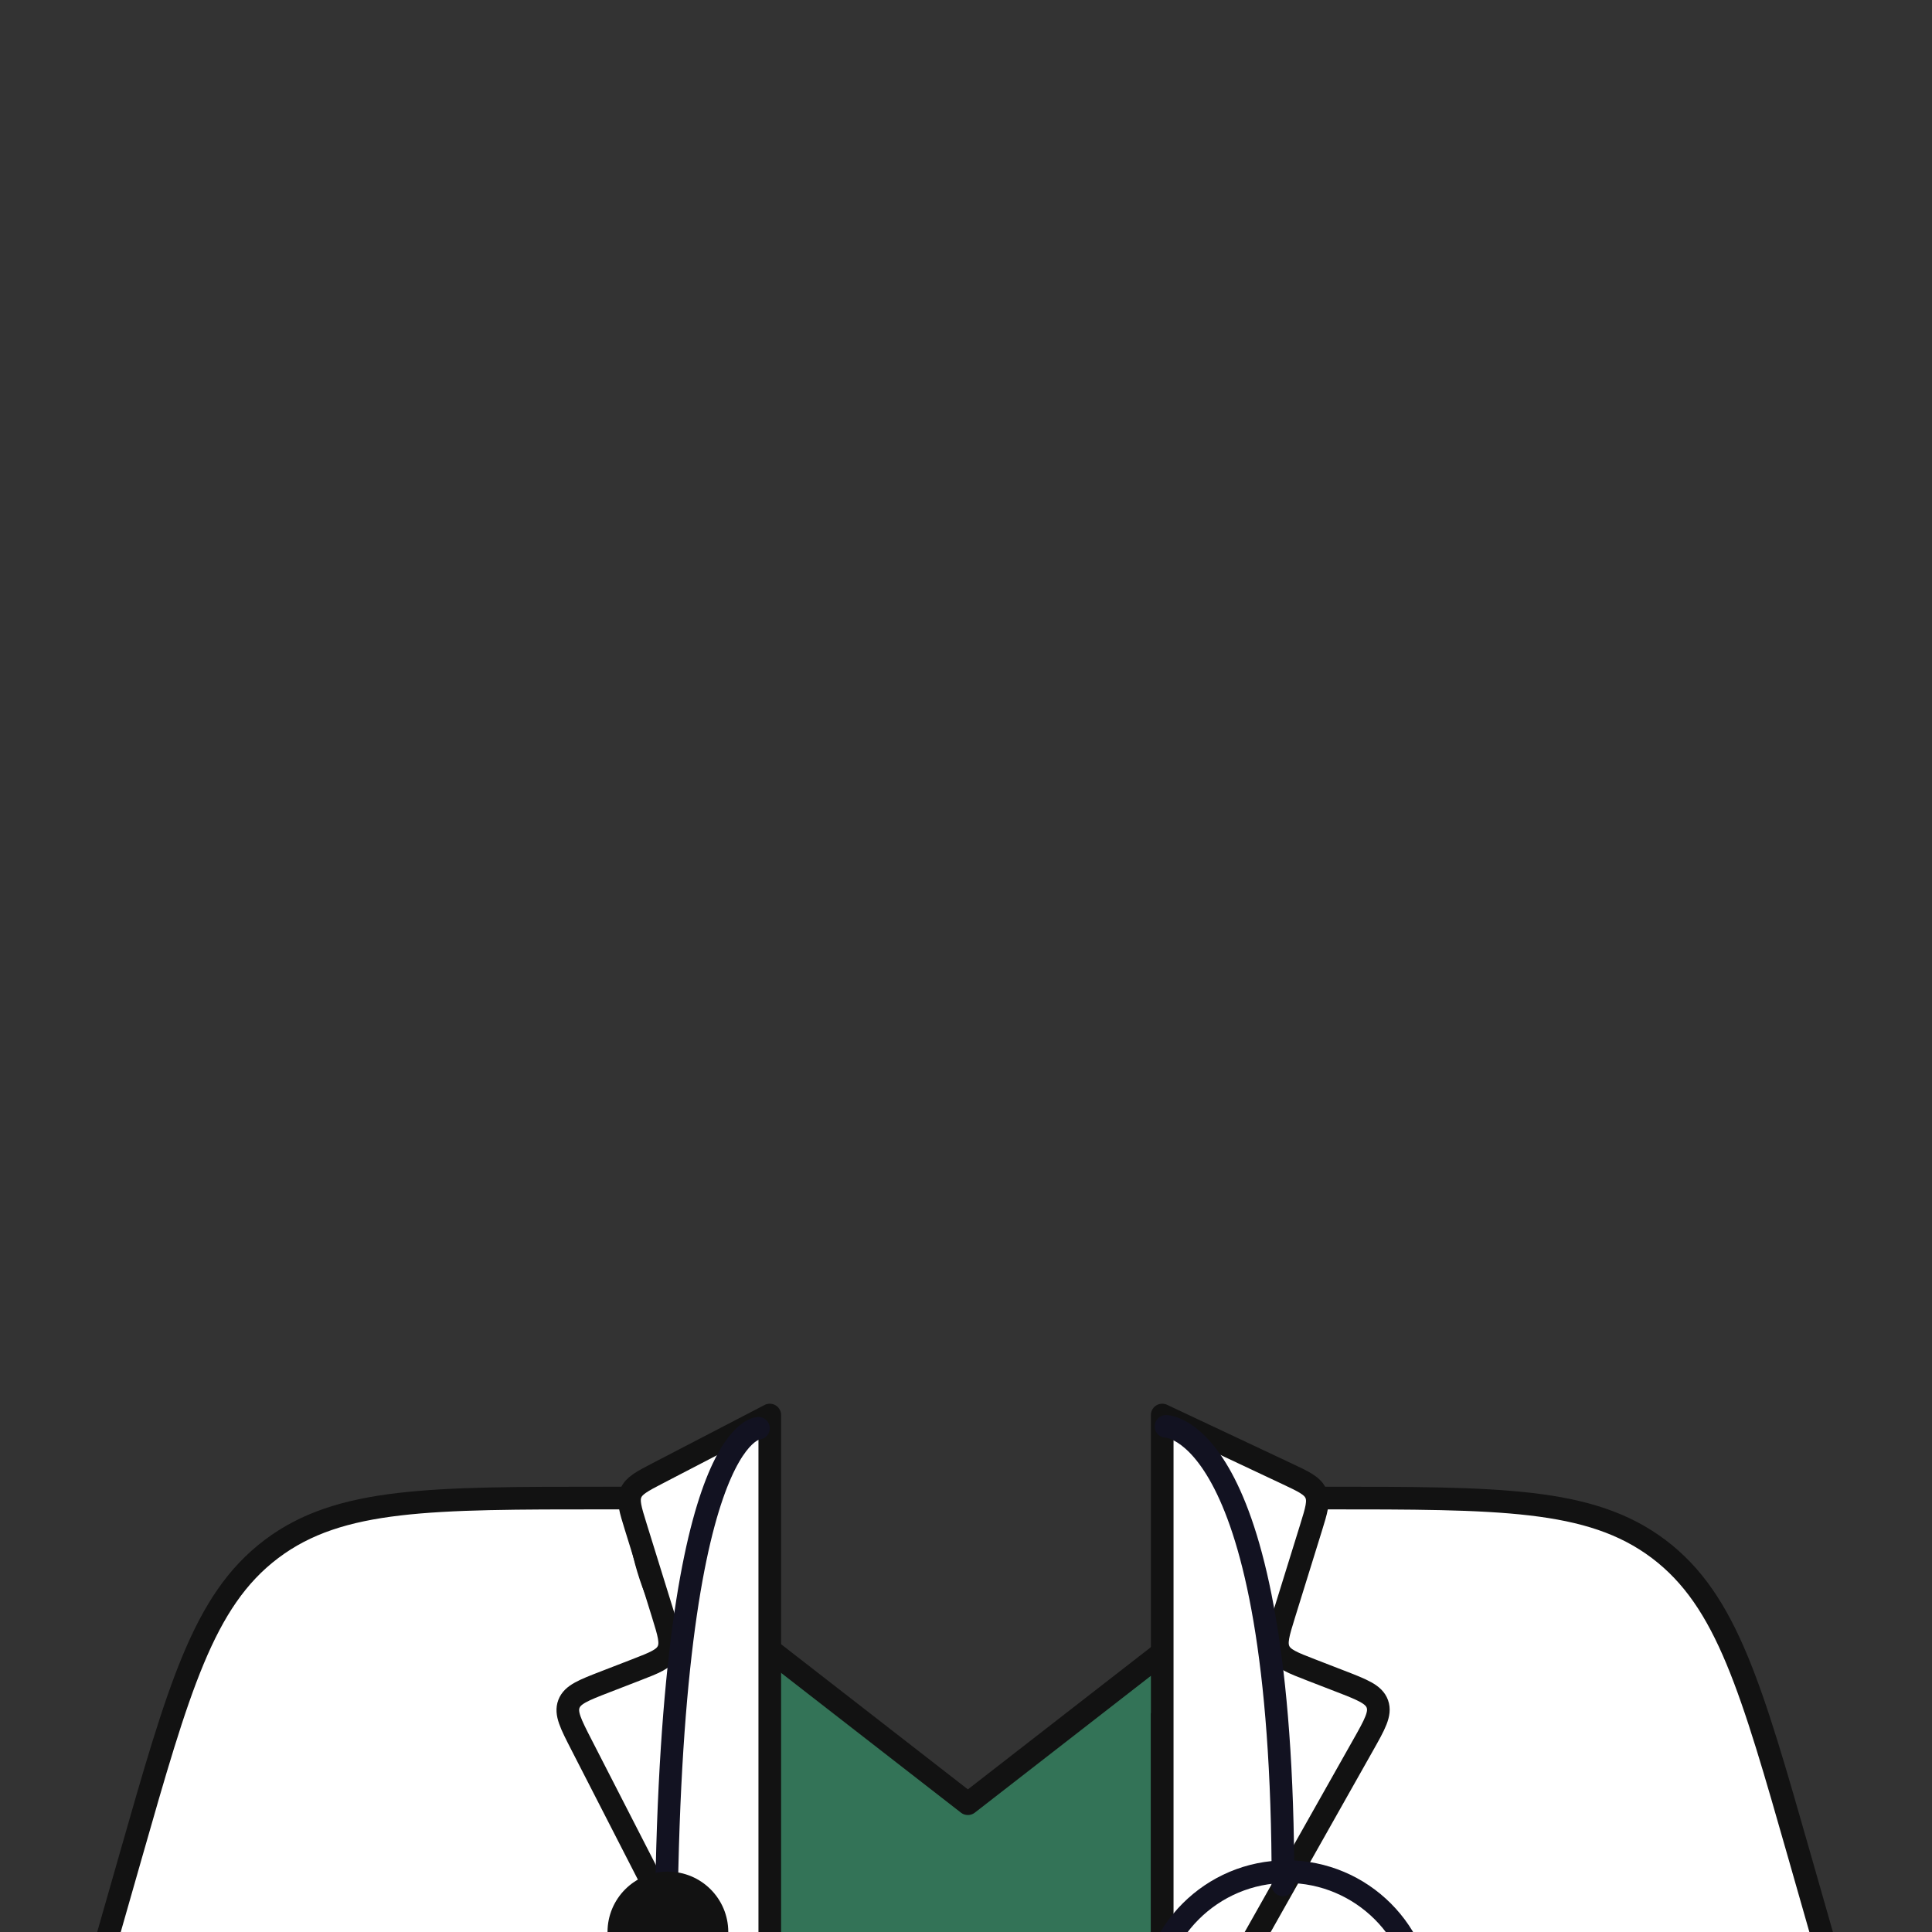 <svg width="512" height="512" viewBox="0 0 512 512" fill="none" xmlns="http://www.w3.org/2000/svg">
<rect x="0" y="0" width="512" height="512" fill="#333333" stroke="none"/>
<g clip-path="url(#clip0_1735_738)">
<path d="M178 417L256.5 478L335 417V516H178V417Z" fill="#337357" stroke="#121212" stroke-width="6" stroke-linejoin="round"/>
<path d="M29.115 511.176L28.023 515H32H200.5H203.5V512V457.432V455.748L202.062 454.871C185.517 444.782 177.264 431.039 173.128 419.791C171.057 414.16 170.024 409.162 169.508 405.587C169.251 403.802 169.124 402.376 169.061 401.41C169.03 400.928 169.014 400.56 169.007 400.321C169.003 400.201 169.002 400.114 169.001 400.06L169 400.004L169 400V399.998V399.996V399.995V397H166H160.551H160.349C137.284 397 119.713 397 105.783 398.634C91.733 400.281 81.064 403.619 71.928 410.511C62.792 417.402 56.652 426.743 51.208 439.8C45.81 452.746 40.983 469.64 34.646 491.817L34.591 492.012L29.115 511.176Z" fill="white" stroke="#121212" stroke-width="6"/>
<path d="M482.385 511.176L483.477 515H479.5H311H308V512V457.432V455.748L309.438 454.871C325.983 444.782 334.236 431.039 338.372 419.791C340.443 414.16 341.476 409.162 341.992 405.587C342.249 403.802 342.376 402.376 342.439 401.41C342.47 400.928 342.486 400.56 342.493 400.321C342.497 400.201 342.498 400.114 342.499 400.06L342.5 400.004L342.5 400V399.998V399.996V399.995V397H345.5H350.949H351.151C374.216 397 391.787 397 405.717 398.634C419.767 400.281 430.436 403.619 439.572 410.511C448.708 417.402 454.848 426.743 460.292 439.8C465.69 452.746 470.517 469.64 476.854 491.817L476.909 492.012L482.385 511.176Z" fill="white" stroke="#121212" stroke-width="6"/>
<path d="M174.402 390.375L204 375V528.5H188L154.08 462.356C151.241 456.82 149.821 454.052 150.772 451.555C151.722 449.059 154.623 447.936 160.426 445.69L168.55 442.545C173.504 440.627 175.981 439.669 177.011 437.538C178.041 435.408 177.253 432.871 175.679 427.798L168.473 404.581L168.473 404.581C167.052 400.001 166.341 397.711 167.18 395.701C168.019 393.692 170.147 392.586 174.402 390.375Z" fill="white" stroke="#121212" stroke-width="6" stroke-linejoin="round"/>
<path d="M341.055 390.555L308 375V528.5H324L361.186 462.58C364.356 456.961 365.94 454.151 365.016 451.569C364.091 448.987 361.082 447.822 355.066 445.493L347.45 442.545C342.496 440.627 340.019 439.669 338.989 437.538C337.959 435.408 338.747 432.871 340.321 427.798L347.406 404.97C348.881 400.217 349.618 397.841 348.713 395.787C347.808 393.733 345.557 392.674 341.055 390.555Z" fill="white" stroke="#121212" stroke-width="6" stroke-linejoin="round"/>
<path d="M200.999 378.5C200.999 378.5 176.501 378.5 176.5 520" stroke="#121221" stroke-width="6" stroke-linecap="round" stroke-linejoin="round"/>
<path d="M309 378C309 378 340 378 340 499.5" stroke="#121221" stroke-width="6" stroke-linecap="round" stroke-linejoin="round"/>
<path d="M377 535.5V532C377 512.118 360.882 496 341 496V496C321.118 496 305 512.118 305 532V535.5" stroke="#121221" stroke-width="6"/>
<circle cx="177" cy="512" r="16" fill="#121212"/>
</g>
<defs>
<clipPath id="clip0_1735_738">
<rect width="512" height="512" fill="white"/>
</clipPath>
</defs>
</svg>
